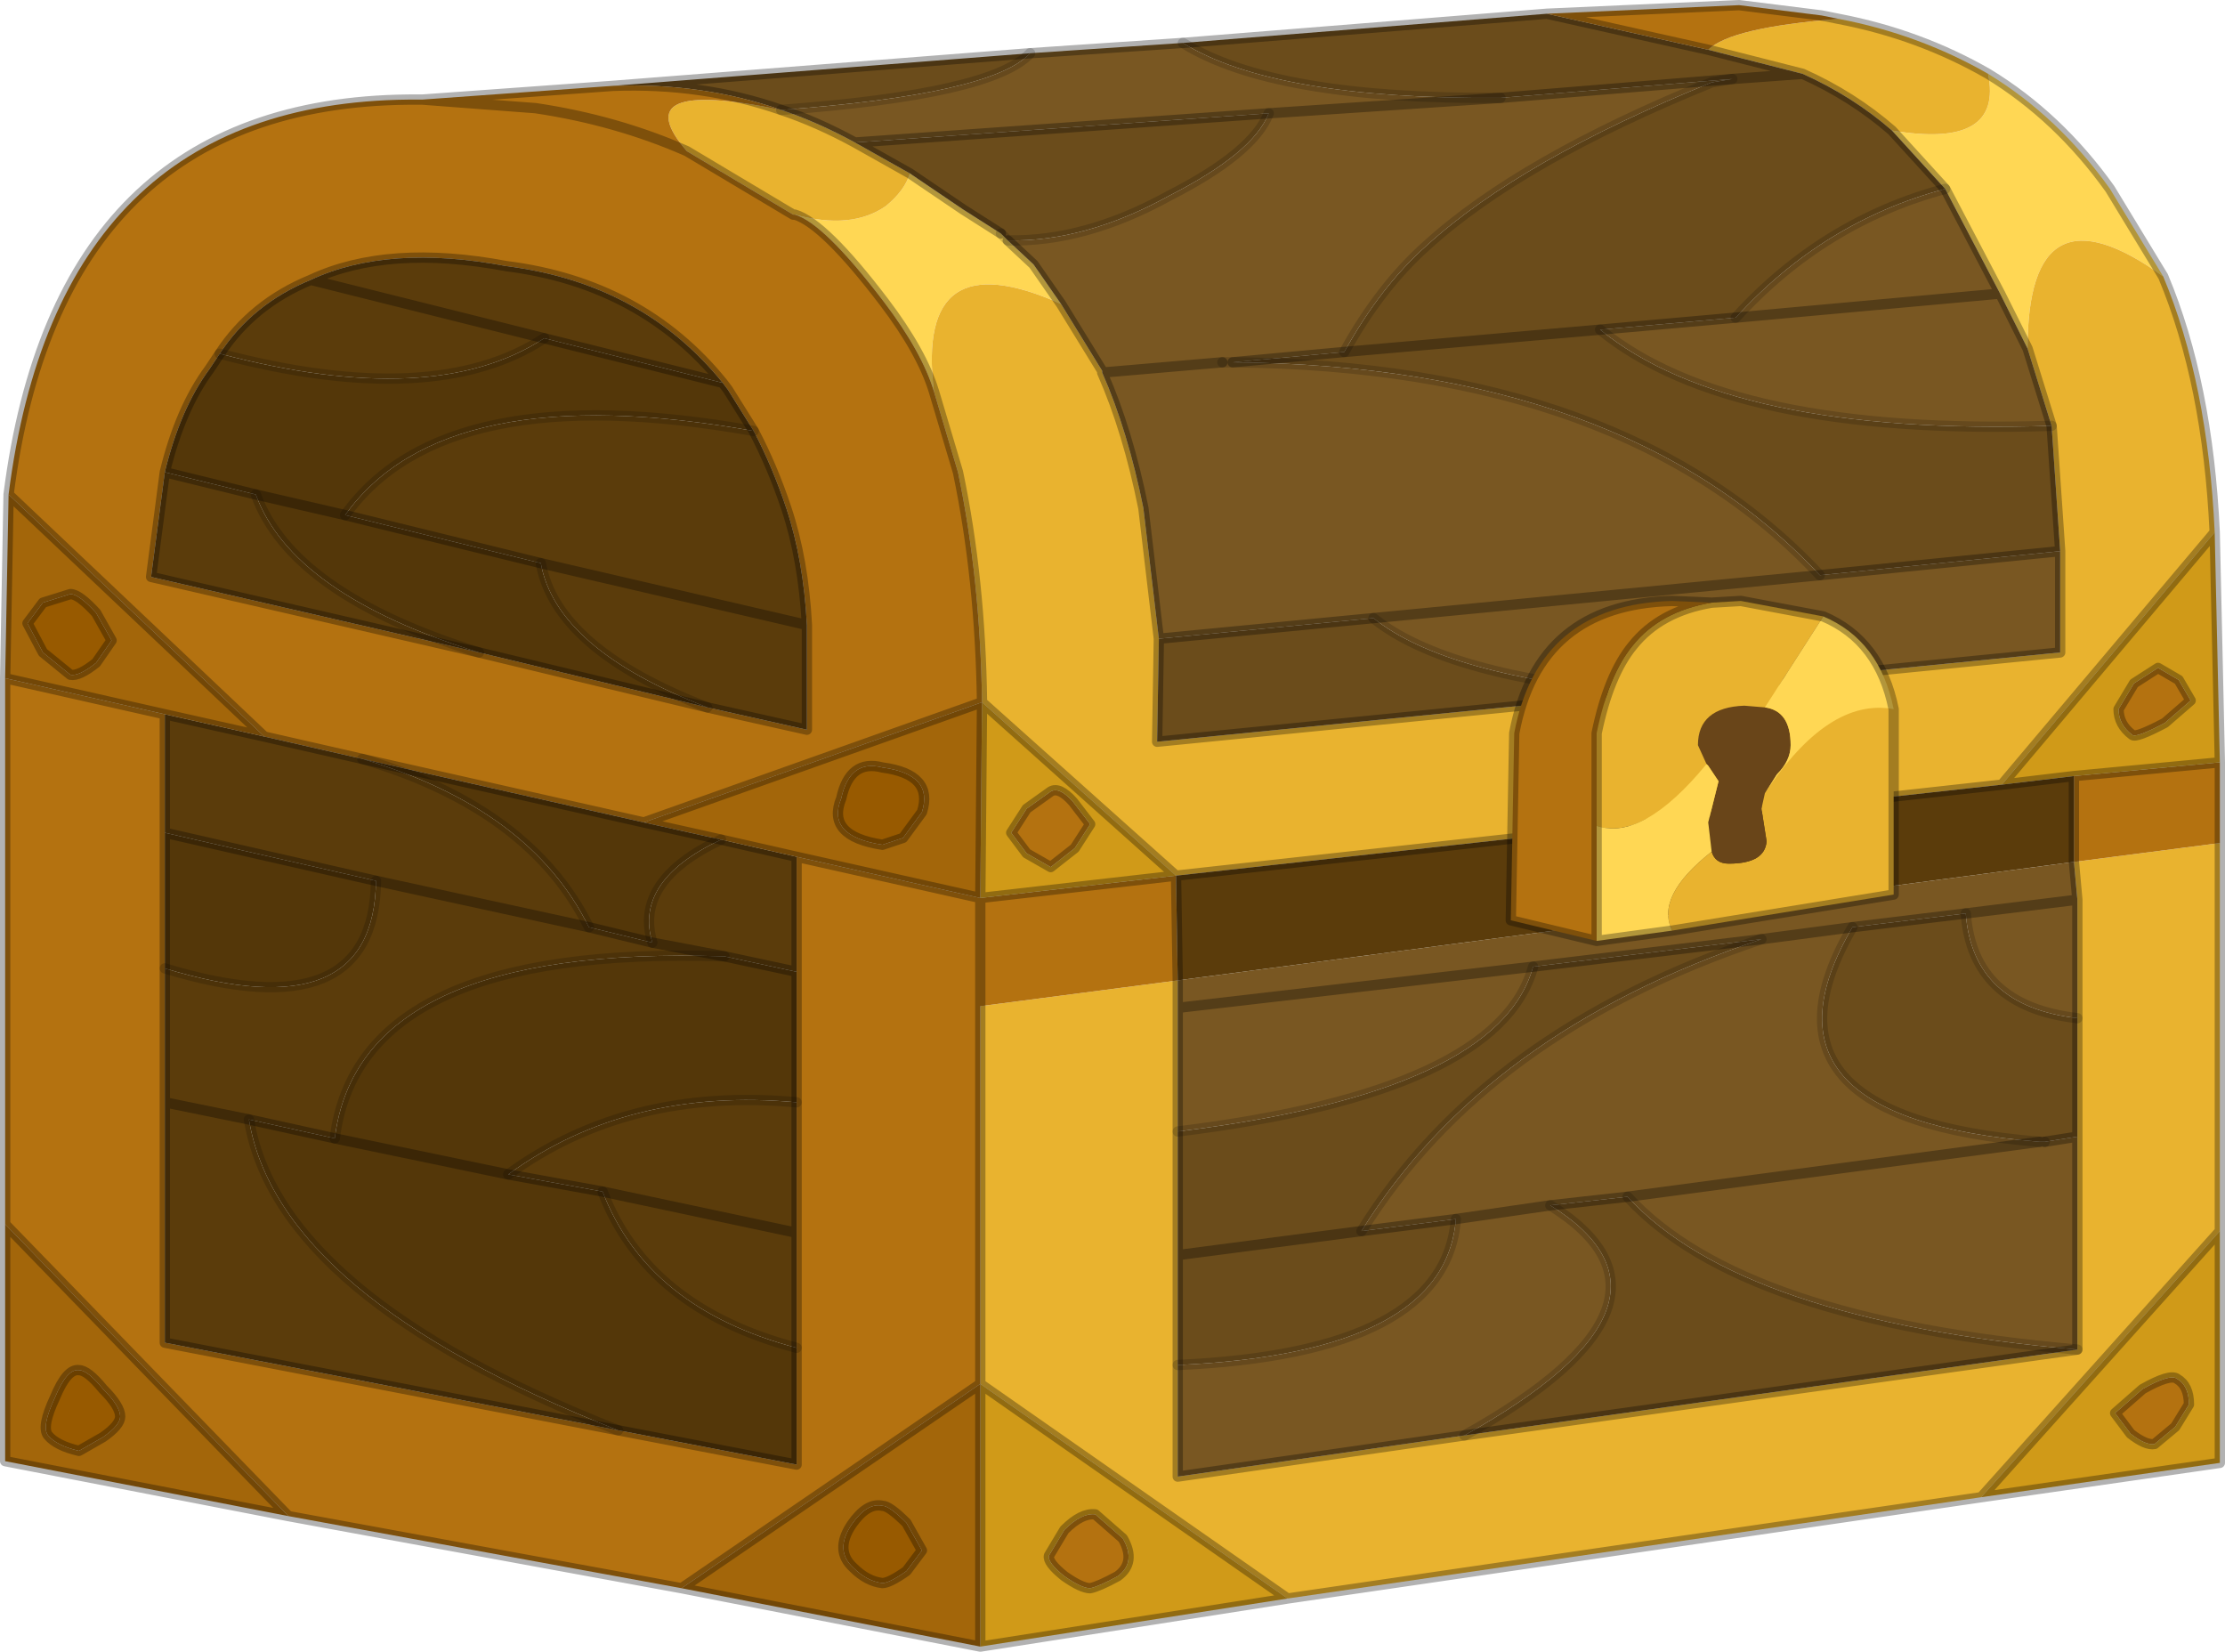 <?xml version="1.0" encoding="UTF-8" standalone="no"?>
<svg xmlns:xlink="http://www.w3.org/1999/xlink" height="48.1px" width="64.8px" xmlns="http://www.w3.org/2000/svg">
  <g transform="matrix(1.0, 0.0, 0.0, 1.0, 28.15, 46.55)">
    <use height="48.1" transform="matrix(1.0, 0.0, 0.0, 1.0, -28.15, -46.55)" width="64.8" xlink:href="#decoration80-shape0"/>
  </g>
  <defs>
    <g id="decoration80-shape0" transform="matrix(1.0, 0.0, 0.0, 1.0, 28.15, 46.55)">
      <path d="M29.75 -44.4 Q31.8 -43.15 33.3 -41.05 L34.85 -38.5 Q30.9 -41.35 30.9 -36.4 L30.1 -38.0 28.5 -41.05 26.95 -42.75 Q30.2 -42.2 29.75 -44.4 M1.2 -39.55 L1.95 -38.85 2.75 -37.7 Q-1.5 -39.6 -0.95 -35.15 -1.3 -36.3 -2.4 -37.75 -4.15 -40.05 -5.0 -40.3 -3.35 -39.85 -2.35 -40.55 -1.8 -41.0 -1.65 -41.5 L-0.1 -40.45 1.0 -39.75 1.2 -39.55" fill="#ffd754" fill-rule="evenodd" stroke="none"/>
      <path d="M34.85 -38.5 Q36.15 -35.4 36.35 -31.05 L30.15 -23.7 6.1 -21.05 0.45 -26.1 Q0.4 -29.7 -0.25 -32.8 L-0.95 -35.15 Q-1.5 -39.6 2.75 -37.7 L3.95 -35.75 3.95 -35.7 Q4.7 -34.0 5.15 -31.75 L5.6 -27.95 5.55 -24.95 19.7 -26.35 31.85 -27.55 31.85 -30.5 31.6 -34.15 30.9 -36.4 Q30.9 -41.35 34.85 -38.5 M36.5 -22.0 L36.5 -10.7 29.55 -2.95 9.35 0.0 0.4 -6.25 0.4 -17.25 6.15 -18.0 6.15 -17.2 6.15 -13.6 6.15 -10.0 6.15 -6.8 6.15 -3.55 14.5 -4.75 32.35 -7.25 32.35 -13.45 32.35 -16.9 32.35 -20.35 32.25 -21.45 36.5 -22.0 M25.4 -46.0 Q27.75 -45.55 29.75 -44.4 30.2 -42.2 26.95 -42.75 25.8 -43.75 24.35 -44.4 L21.6 -45.1 Q22.25 -45.75 25.4 -46.0 M-1.65 -41.5 Q-1.8 -41.0 -2.35 -40.55 -3.35 -39.85 -5.0 -40.3 L-5.05 -40.3 -8.15 -42.15 Q-10.0 -44.3 -5.4 -43.35 -4.35 -43.0 -3.25 -42.4 L-1.65 -41.5" fill="#e9b32f" fill-rule="evenodd" stroke="none"/>
      <path d="M-10.3 -44.05 L1.85 -45.0 Q0.75 -43.8 -5.4 -43.35 -7.7 -44.15 -10.3 -44.05 M6.3 -45.3 L16.9 -46.15 21.6 -45.1 24.35 -44.4 Q25.8 -43.75 26.95 -42.75 L28.5 -41.05 Q24.95 -40.1 22.4 -37.3 L18.45 -36.95 11.0 -36.3 18.45 -36.95 Q22.25 -33.85 31.6 -34.15 L31.85 -30.5 24.85 -29.8 Q19.15 -35.9 7.75 -36.0 L11.0 -36.3 Q12.05 -38.2 13.4 -39.4 16.15 -41.9 21.7 -44.15 L22.3 -44.25 24.35 -44.4 22.3 -44.25 15.55 -43.7 Q8.95 -43.65 6.3 -45.3 M8.8 -43.25 Q8.35 -42.1 5.9 -40.85 3.45 -39.5 1.2 -39.55 L1.0 -39.75 -0.1 -40.45 -1.65 -41.5 -3.25 -42.4 8.8 -43.25 M19.7 -26.35 L5.55 -24.95 5.6 -27.95 11.85 -28.55 Q13.95 -26.85 19.7 -26.35 M16.5 -18.4 L23.15 -19.2 Q15.1 -16.5 11.5 -10.7 L14.25 -11.05 Q13.95 -7.15 6.15 -6.8 L6.15 -10.0 6.15 -13.6 Q15.5 -14.75 16.5 -18.4 M25.8 -19.55 L29.1 -19.95 Q29.3 -17.25 32.35 -16.9 L32.35 -13.45 31.4 -13.3 31.25 -13.3 Q22.55 -14.0 25.8 -19.55 M6.15 -10.0 L11.5 -10.7 6.15 -10.0 M17.0 -11.45 L19.25 -11.7 Q22.55 -8.1 32.35 -7.25 L14.5 -4.75 Q21.5 -8.65 17.0 -11.45" fill="#6b4c1b" fill-rule="evenodd" stroke="none"/>
      <path d="M1.85 -45.0 L6.3 -45.3 Q8.95 -43.65 15.55 -43.7 L22.3 -44.25 21.7 -44.15 Q16.15 -41.9 13.4 -39.4 12.05 -38.2 11.0 -36.3 L7.75 -36.0 7.45 -36.0 7.75 -36.0 Q19.15 -35.9 24.85 -29.8 L31.85 -30.5 31.85 -27.55 19.7 -26.35 Q13.95 -26.85 11.85 -28.55 L5.6 -27.95 5.15 -31.75 Q4.7 -34.0 3.95 -35.7 L3.95 -35.75 2.75 -37.7 1.95 -38.85 1.2 -39.55 Q3.45 -39.5 5.9 -40.85 8.35 -42.1 8.8 -43.25 L15.55 -43.7 8.8 -43.25 -3.25 -42.4 Q-4.35 -43.0 -5.4 -43.35 0.75 -43.8 1.85 -45.0 M28.5 -41.05 L30.1 -38.0 30.9 -36.4 31.6 -34.15 Q22.25 -33.85 18.45 -36.95 L22.4 -37.3 Q24.95 -40.1 28.5 -41.05 M7.45 -36.0 L3.95 -35.7 7.45 -36.0 M22.4 -37.3 L30.1 -38.0 22.4 -37.3 M11.85 -28.55 L24.85 -29.8 11.85 -28.55 M6.15 -17.2 L6.15 -18.0 32.25 -21.45 32.35 -20.35 29.1 -19.95 32.35 -20.35 32.35 -16.9 Q29.3 -17.25 29.1 -19.95 L25.8 -19.55 23.15 -19.2 25.8 -19.55 Q22.55 -14.0 31.25 -13.3 L19.25 -11.7 31.25 -13.3 31.4 -13.3 32.35 -13.45 32.35 -7.25 Q22.55 -8.1 19.25 -11.7 L17.0 -11.45 Q21.5 -8.65 14.5 -4.75 L6.15 -3.55 6.15 -6.8 Q13.95 -7.15 14.25 -11.05 L11.5 -10.7 Q15.1 -16.5 23.15 -19.2 L16.5 -18.4 6.15 -17.2 16.5 -18.4 Q15.5 -14.75 6.15 -13.6 L6.15 -17.2 M17.0 -11.45 L14.25 -11.05 17.0 -11.45" fill="#795722" fill-rule="evenodd" stroke="none"/>
      <path d="M36.5 -24.35 L36.5 -22.0 32.25 -21.45 32.25 -23.95 36.5 -24.35 M-8.3 -0.3 L-19.75 -2.4 -28.0 -10.9 -28.0 -26.8 -23.35 -25.75 -23.35 -22.3 -23.35 -18.35 -23.35 -14.45 -23.35 -7.45 -10.15 -4.9 -4.95 -3.9 -4.95 -7.3 -4.95 -10.65 -4.95 -14.45 -4.95 -18.25 -4.95 -21.6 0.4 -20.4 6.1 -21.05 6.15 -18.0 0.4 -17.25 0.4 -20.4 0.4 -17.25 0.4 -6.25 -8.3 -0.3 M-27.9 -32.15 Q-26.45 -43.55 -16.25 -43.65 L-15.85 -43.65 -10.3 -44.05 Q-7.7 -44.15 -5.4 -43.35 -10.0 -44.3 -8.15 -42.15 L-5.05 -40.3 -5.0 -40.3 Q-4.15 -40.05 -2.4 -37.75 -1.3 -36.3 -0.95 -35.15 L-0.25 -32.8 Q0.4 -29.7 0.45 -26.1 L-9.4 -22.6 -17.6 -24.45 -20.45 -25.1 -27.9 -32.15 M16.9 -46.15 L22.5 -46.4 24.9 -46.1 25.4 -46.0 Q22.25 -45.75 21.6 -45.1 L16.9 -46.15 M33.55 -25.9 L34.0 -26.65 34.7 -27.1 35.3 -26.75 35.65 -26.15 34.9 -25.5 Q34.05 -25.05 33.95 -25.15 33.55 -25.45 33.55 -25.9 M3.15 -21.85 L2.45 -21.3 1.75 -21.7 1.3 -22.3 1.75 -23.0 2.45 -23.5 Q2.7 -23.65 3.1 -23.2 L3.6 -22.55 3.15 -21.85 M2.85 -0.65 Q2.35 -1.05 2.4 -1.25 L2.85 -2.0 Q3.35 -2.5 3.75 -2.45 L4.55 -1.75 Q4.95 -1.05 4.4 -0.65 3.85 -0.35 3.6 -0.3 3.35 -0.3 2.85 -0.65 M35.25 -6.4 Q35.6 -6.2 35.6 -5.65 L35.2 -5.0 34.6 -4.5 Q34.35 -4.45 33.9 -4.8 L33.45 -5.4 34.25 -6.1 Q35.05 -6.55 35.25 -6.4 M-15.85 -43.65 L-12.55 -43.4 Q-10.2 -43.05 -8.15 -42.15 -10.2 -43.05 -12.55 -43.4 L-15.85 -43.65 M-7.1 -35.4 Q-9.45 -38.3 -13.4 -38.8 -16.85 -39.45 -19.1 -38.4 -20.8 -37.7 -21.75 -36.25 L-22.05 -35.8 Q-22.9 -34.65 -23.35 -32.8 L-23.75 -29.75 -14.2 -27.55 -7.55 -25.95 -4.65 -25.3 -4.65 -28.35 Q-4.75 -30.25 -5.25 -31.75 -5.65 -32.95 -6.2 -34.0 L-6.95 -35.2 -7.1 -35.4" fill="#b47210" fill-rule="evenodd" stroke="none"/>
      <path d="M36.35 -31.05 L36.5 -24.35 32.25 -23.95 30.15 -23.7 36.35 -31.05 M36.5 -10.7 L36.5 -3.95 29.55 -2.95 36.5 -10.7 M9.35 0.0 L0.4 1.4 0.4 -6.25 9.35 0.0 M33.55 -25.9 Q33.55 -25.45 33.95 -25.15 34.05 -25.05 34.9 -25.5 L35.65 -26.15 35.3 -26.75 34.7 -27.1 34.0 -26.65 33.55 -25.9 M3.15 -21.85 L3.6 -22.55 3.1 -23.2 Q2.7 -23.65 2.45 -23.5 L1.75 -23.0 1.3 -22.3 1.75 -21.7 2.45 -21.3 3.15 -21.85 M6.1 -21.05 L0.4 -20.4 0.45 -26.1 6.1 -21.05 M2.85 -0.65 Q3.35 -0.3 3.6 -0.3 3.85 -0.35 4.4 -0.65 4.95 -1.05 4.55 -1.75 L3.75 -2.45 Q3.35 -2.5 2.85 -2.0 L2.4 -1.25 Q2.35 -1.05 2.85 -0.65 M35.25 -6.4 Q35.05 -6.55 34.25 -6.1 L33.45 -5.4 33.9 -4.8 Q34.35 -4.45 34.6 -4.5 L35.2 -5.0 35.6 -5.65 Q35.6 -6.2 35.25 -6.4" fill="#d09a18" fill-rule="evenodd" stroke="none"/>
      <path d="M32.25 -21.45 L6.15 -18.0 6.1 -21.05 30.15 -23.7 32.25 -23.95 32.25 -21.45 M-7.15 -22.1 L-4.95 -21.6 -4.95 -18.25 -7.05 -18.7 Q-17.7 -19.05 -18.4 -13.4 L-20.9 -13.95 -23.35 -14.45 -20.9 -13.95 Q-20.05 -8.8 -10.15 -4.9 L-23.35 -7.45 -23.35 -14.45 -23.35 -18.35 Q-17.25 -16.5 -17.2 -20.9 L-23.35 -22.3 -23.35 -25.75 -20.45 -25.1 -17.6 -24.45 Q-12.7 -23.0 -11.0 -19.55 L-17.2 -20.9 -11.0 -19.55 -9.15 -19.1 Q-9.7 -20.9 -7.15 -22.1 M-21.75 -36.25 Q-20.8 -37.7 -19.1 -38.4 -16.85 -39.45 -13.4 -38.8 -9.45 -38.3 -7.1 -35.4 L-12.3 -36.7 Q-15.5 -34.6 -21.75 -36.25 M-6.2 -34.0 Q-5.65 -32.95 -5.25 -31.75 -4.75 -30.25 -4.65 -28.35 L-4.65 -25.3 -7.55 -25.95 Q-11.95 -27.65 -12.4 -30.15 L-18.1 -31.55 Q-15.2 -35.6 -6.2 -34.0 M-14.2 -27.55 L-23.75 -29.75 -23.35 -32.8 -20.7 -32.15 Q-19.65 -29.25 -14.2 -27.55 M-19.1 -38.4 L-12.3 -36.7 -19.1 -38.4 M-4.65 -28.35 L-12.4 -30.15 -4.65 -28.35 M-9.15 -19.1 L-7.05 -18.7 -9.15 -19.1 M-4.95 -14.45 L-4.95 -10.65 -4.95 -7.3 Q-9.3 -8.45 -10.6 -11.85 L-13.35 -12.35 Q-9.85 -14.9 -4.95 -14.45 M-4.95 -10.65 L-10.6 -11.85 -4.95 -10.65" fill="#5b3c0b" fill-rule="evenodd" stroke="none"/>
      <path d="M0.4 1.4 L-8.3 -0.3 0.4 -6.25 0.4 1.4 M-19.75 -2.4 L-28.0 -4.0 -28.0 -10.9 -19.75 -2.4 M-28.0 -26.8 L-27.9 -32.15 -20.45 -25.1 -23.35 -25.75 -28.0 -26.8 M0.45 -26.1 L0.4 -20.4 -4.95 -21.6 -7.15 -22.1 -9.4 -22.6 0.45 -26.1 M-25.35 -28.7 Q-25.85 -29.25 -26.1 -29.25 L-26.9 -29.0 -27.35 -28.4 -26.9 -27.55 -26.1 -26.9 Q-25.85 -26.85 -25.35 -27.25 L-24.9 -27.9 -25.35 -28.7 M-25.15 -4.7 Q-24.65 -5.05 -24.65 -5.3 -24.65 -5.6 -25.15 -6.1 -25.6 -6.65 -25.85 -6.65 -26.2 -6.7 -26.55 -5.85 -26.95 -5.0 -26.75 -4.75 -26.5 -4.45 -25.85 -4.3 L-25.15 -4.7 M-2.45 -21.95 L-1.85 -22.15 -1.3 -22.9 Q-0.95 -24.0 -2.45 -24.2 -3.4 -24.45 -3.65 -23.3 -4.1 -22.2 -2.45 -21.95 M-2.45 -2.7 Q-2.9 -2.8 -3.35 -2.15 -3.85 -1.4 -3.3 -0.9 -2.9 -0.5 -2.45 -0.45 -2.25 -0.45 -1.75 -0.8 L-1.3 -1.4 -1.75 -2.2 Q-2.25 -2.7 -2.45 -2.7" fill="#a3660a" fill-rule="evenodd" stroke="none"/>
      <path d="M-9.4 -22.6 L-7.15 -22.1 Q-9.7 -20.9 -9.15 -19.1 L-11.0 -19.55 Q-12.7 -23.0 -17.6 -24.45 L-9.4 -22.6 M-7.1 -35.4 L-6.95 -35.2 -6.2 -34.0 Q-15.2 -35.6 -18.1 -31.55 L-12.4 -30.15 Q-11.95 -27.65 -7.55 -25.95 L-14.2 -27.55 Q-19.65 -29.25 -20.7 -32.15 L-18.1 -31.55 -20.7 -32.15 -23.35 -32.8 Q-22.9 -34.65 -22.05 -35.8 L-21.75 -36.25 Q-15.5 -34.6 -12.3 -36.7 L-7.1 -35.4 M-23.35 -22.3 L-17.2 -20.9 Q-17.25 -16.5 -23.35 -18.35 L-23.35 -22.3 M-20.9 -13.95 L-18.4 -13.4 Q-17.7 -19.05 -7.05 -18.7 L-4.95 -18.25 -4.95 -14.45 Q-9.85 -14.9 -13.35 -12.35 L-10.6 -11.85 Q-9.3 -8.45 -4.95 -7.3 L-4.95 -3.9 -10.15 -4.9 Q-20.05 -8.8 -20.9 -13.95 M-18.4 -13.4 L-13.35 -12.35 -18.4 -13.4" fill="#543709" fill-rule="evenodd" stroke="none"/>
      <path d="M-25.35 -28.7 L-24.9 -27.9 -25.35 -27.25 Q-25.85 -26.85 -26.1 -26.9 L-26.9 -27.55 -27.35 -28.4 -26.9 -29.0 -26.1 -29.25 Q-25.85 -29.25 -25.35 -28.7 M-25.15 -4.7 L-25.85 -4.3 Q-26.5 -4.45 -26.75 -4.75 -26.95 -5.0 -26.55 -5.85 -26.2 -6.7 -25.85 -6.65 -25.6 -6.65 -25.15 -6.1 -24.65 -5.6 -24.65 -5.3 -24.65 -5.05 -25.15 -4.7 M-2.45 -21.95 Q-4.1 -22.2 -3.65 -23.3 -3.4 -24.45 -2.45 -24.2 -0.95 -24.0 -1.3 -22.9 L-1.85 -22.15 -2.45 -21.95 M-2.45 -2.7 Q-2.25 -2.7 -1.75 -2.2 L-1.3 -1.4 -1.75 -0.8 Q-2.25 -0.45 -2.45 -0.45 -2.9 -0.5 -3.3 -0.9 -3.85 -1.4 -3.35 -2.15 -2.9 -2.8 -2.45 -2.7" fill="#985a00" fill-rule="evenodd" stroke="none"/>
      <path d="M29.75 -44.4 Q31.8 -43.15 33.3 -41.05 L34.85 -38.5 Q36.15 -35.4 36.35 -31.05 L36.5 -24.35 36.5 -22.0 36.5 -10.7 36.5 -3.95 29.55 -2.95 9.35 0.0 0.4 1.4 -8.3 -0.3 -19.75 -2.4 -28.0 -4.0 -28.0 -10.9 -28.0 -26.8 -27.9 -32.15 Q-26.45 -43.55 -16.25 -43.65 L-15.85 -43.65 -10.3 -44.05 1.85 -45.0 6.3 -45.3 16.9 -46.15 22.5 -46.4 24.9 -46.1 25.4 -46.0 Q27.75 -45.55 29.75 -44.4 M26.95 -42.75 L28.5 -41.05 30.1 -38.0 30.9 -36.4 31.6 -34.15 31.85 -30.5 31.85 -27.55 19.7 -26.35 5.55 -24.95 5.6 -27.95 5.15 -31.75 Q4.7 -34.0 3.95 -35.7 L7.45 -36.0 M11.0 -36.3 L18.45 -36.95 22.4 -37.3 M24.35 -44.4 L22.3 -44.25 15.55 -43.7 8.8 -43.25 -3.25 -42.4 -1.65 -41.5 M1.2 -39.55 L1.95 -38.85 2.75 -37.7 3.95 -35.75 3.95 -35.7 M7.75 -36.0 L11.0 -36.3 M24.35 -44.4 L21.6 -45.1 16.9 -46.15 M26.95 -42.75 Q25.8 -43.75 24.35 -44.4 M30.1 -38.0 L22.4 -37.3 M33.55 -25.9 L34.0 -26.65 34.7 -27.1 35.3 -26.75 35.65 -26.15 34.9 -25.5 Q34.05 -25.05 33.95 -25.15 33.55 -25.45 33.55 -25.9 M31.85 -30.5 L24.85 -29.8 11.85 -28.55 M1.0 -39.75 L-0.1 -40.45 -1.65 -41.5 M-5.0 -40.3 Q-4.15 -40.05 -2.4 -37.75 -1.3 -36.3 -0.95 -35.15 L-0.25 -32.8 Q0.4 -29.7 0.45 -26.1 L6.1 -21.05 30.15 -23.7 36.35 -31.05 M5.6 -27.95 L11.85 -28.55 M3.15 -21.85 L2.45 -21.3 1.75 -21.7 1.3 -22.3 1.75 -23.0 2.45 -23.5 Q2.7 -23.65 3.1 -23.2 L3.6 -22.55 3.15 -21.85 M6.15 -18.0 L6.15 -17.2 16.5 -18.4 23.15 -19.2 25.8 -19.55 29.1 -19.95 32.35 -20.35 32.25 -21.45 M6.15 -18.0 L6.1 -21.05 0.4 -20.4 0.4 -17.25 0.4 -6.25 9.35 0.0 M6.15 -13.6 L6.15 -17.2 M6.15 -6.8 L6.15 -10.0 6.15 -13.6 M2.85 -0.65 Q2.35 -1.05 2.4 -1.25 L2.85 -2.0 Q3.35 -2.5 3.75 -2.45 L4.55 -1.75 Q4.95 -1.05 4.4 -0.65 3.85 -0.35 3.6 -0.3 3.35 -0.3 2.85 -0.65 M14.5 -4.75 L6.15 -3.55 6.15 -6.8 M14.25 -11.05 L11.5 -10.7 6.15 -10.0 M14.25 -11.05 L17.0 -11.45 19.25 -11.7 31.25 -13.3 M14.5 -4.75 L32.35 -7.25 M32.25 -23.95 L32.25 -21.45 M32.35 -13.45 L32.35 -16.9 M31.4 -13.3 L32.35 -13.45 32.35 -7.25 M32.35 -20.35 L32.35 -16.9 M32.25 -23.95 L36.5 -24.35 M35.25 -6.4 Q35.05 -6.55 34.25 -6.1 L33.45 -5.4 33.9 -4.8 Q34.35 -4.45 34.6 -4.5 L35.2 -5.0 35.6 -5.65 Q35.6 -6.2 35.25 -6.4 M29.55 -2.95 L36.5 -10.7 M30.15 -23.7 L32.25 -23.95 M0.4 -20.4 L0.45 -26.1 -9.4 -22.6 -7.15 -22.1 -4.95 -21.6 0.4 -20.4 M0.4 -6.25 L0.4 1.4 M-8.15 -42.15 L-5.05 -40.3 -5.0 -40.3 M-8.15 -42.15 Q-10.2 -43.05 -12.55 -43.4 L-15.85 -43.65 M-3.25 -42.4 Q-4.35 -43.0 -5.4 -43.35 -7.7 -44.15 -10.3 -44.05 M-21.75 -36.25 Q-20.8 -37.7 -19.1 -38.4 -16.85 -39.45 -13.4 -38.8 -9.45 -38.3 -7.1 -35.4 L-6.95 -35.2 -6.2 -34.0 Q-5.65 -32.95 -5.25 -31.75 -4.75 -30.25 -4.65 -28.35 L-4.65 -25.3 -7.55 -25.95 -14.2 -27.55 -23.75 -29.75 -23.35 -32.8 Q-22.9 -34.65 -22.05 -35.8 L-21.75 -36.25 M-12.3 -36.7 L-19.1 -38.4 M-12.4 -30.15 L-18.1 -31.55 -20.7 -32.15 M-12.4 -30.15 L-4.65 -28.35 M-12.3 -36.7 L-7.1 -35.4 M-23.35 -32.8 L-20.7 -32.15 M-25.35 -28.7 L-24.9 -27.9 -25.35 -27.25 Q-25.85 -26.85 -26.1 -26.9 L-26.9 -27.55 -27.35 -28.4 -26.9 -29.0 -26.1 -29.25 Q-25.85 -29.25 -25.35 -28.7 M-23.35 -25.75 L-20.45 -25.1 -27.9 -32.15 M-28.0 -26.8 L-23.35 -25.75 -23.35 -22.3 -17.2 -20.9 -11.0 -19.55 M-17.6 -24.45 L-20.45 -25.1 M-23.35 -18.35 L-23.35 -14.45 -20.9 -13.95 -18.4 -13.4 M-7.05 -18.7 L-9.15 -19.1 -11.0 -19.55 M-23.35 -22.3 L-23.35 -18.35 M-25.15 -4.7 L-25.85 -4.3 Q-26.5 -4.45 -26.75 -4.75 -26.95 -5.0 -26.55 -5.85 -26.2 -6.7 -25.85 -6.65 -25.6 -6.65 -25.15 -6.1 -24.65 -5.6 -24.65 -5.3 -24.65 -5.05 -25.15 -4.7 M-10.15 -4.9 L-23.35 -7.45 -23.35 -14.45 M-2.45 -21.95 Q-4.1 -22.2 -3.65 -23.3 -3.4 -24.45 -2.45 -24.2 -0.95 -24.0 -1.3 -22.9 L-1.85 -22.15 -2.45 -21.95 M-4.95 -18.25 L-4.95 -14.45 -4.95 -10.65 -4.95 -7.3 -4.95 -3.9 -10.15 -4.9 M-7.05 -18.7 L-4.95 -18.25 -4.95 -21.6 M-13.35 -12.35 L-10.6 -11.85 -4.95 -10.65 M-2.45 -2.7 Q-2.25 -2.7 -1.75 -2.2 L-1.3 -1.4 -1.75 -0.8 Q-2.25 -0.45 -2.45 -0.45 -2.9 -0.5 -3.3 -0.9 -3.85 -1.4 -3.35 -2.15 -2.9 -2.8 -2.45 -2.7 M-13.35 -12.35 L-18.4 -13.4 M-9.4 -22.6 L-17.6 -24.45 M-28.0 -10.9 L-19.75 -2.4 M0.4 -6.25 L-8.3 -0.3" fill="none" stroke="#000000" stroke-linecap="round" stroke-linejoin="round" stroke-opacity="0.302" stroke-width="0.3"/>
      <path d="M22.3 -44.25 L21.7 -44.15 Q16.15 -41.9 13.4 -39.4 12.05 -38.2 11.0 -36.3 M22.4 -37.3 Q24.95 -40.1 28.5 -41.05 M8.8 -43.25 Q8.35 -42.1 5.9 -40.85 3.45 -39.5 1.2 -39.55 L1.0 -39.75 M7.45 -36.0 L7.75 -36.0 M11.85 -28.55 Q13.95 -26.85 19.7 -26.35 M15.55 -43.7 Q8.95 -43.65 6.3 -45.3 M6.15 -13.6 Q15.5 -14.75 16.5 -18.4 M6.15 -6.8 Q13.95 -7.15 14.25 -11.05 M31.25 -13.3 Q22.55 -14.0 25.8 -19.55 M17.0 -11.45 Q21.5 -8.65 14.5 -4.75 M32.35 -7.25 Q22.55 -8.1 19.25 -11.7 M32.35 -16.9 Q29.3 -17.25 29.1 -19.95 M31.25 -13.3 L31.4 -13.3 M11.5 -10.7 Q15.1 -16.5 23.15 -19.2 M24.85 -29.8 Q19.15 -35.9 7.75 -36.0 M18.45 -36.95 Q22.25 -33.85 31.6 -34.15 M-21.75 -36.25 Q-15.5 -34.6 -12.3 -36.7 M-20.7 -32.15 Q-19.65 -29.25 -14.2 -27.55 M-7.55 -25.95 Q-11.95 -27.65 -12.4 -30.15 M-18.1 -31.55 Q-15.2 -35.6 -6.2 -34.0 M-11.0 -19.55 Q-12.7 -23.0 -17.6 -24.45 M-18.4 -13.4 Q-17.7 -19.05 -7.05 -18.7 M-23.35 -18.35 Q-17.25 -16.5 -17.2 -20.9 M-9.15 -19.1 Q-9.7 -20.9 -7.15 -22.1 M-10.15 -4.9 Q-20.05 -8.8 -20.9 -13.95 M-4.95 -14.45 Q-9.85 -14.9 -13.35 -12.35 M-10.6 -11.85 Q-9.3 -8.45 -4.95 -7.3 M1.85 -45.0 Q0.75 -43.8 -5.4 -43.35" fill="none" stroke="#000000" stroke-linecap="round" stroke-linejoin="round" stroke-opacity="0.161" stroke-width="0.3"/>
      <path d="M23.25 -25.95 L22.65 -26.0 Q21.3 -25.95 21.3 -24.85 L21.55 -24.3 Q19.7 -22.05 18.35 -22.5 L18.35 -25.2 Q18.7 -26.9 19.4 -27.75 20.2 -28.75 21.7 -29.0 L22.55 -29.05 24.95 -28.6 23.25 -25.95 M21.7 -21.75 Q21.8 -21.4 22.2 -21.4 23.25 -21.4 23.3 -22.05 L23.15 -23.0 23.25 -23.45 Q25.1 -26.25 27.0 -25.9 L27.0 -20.5 20.55 -19.45 Q20.05 -20.45 21.7 -21.75" fill="#e9b32f" fill-rule="evenodd" stroke="none"/>
      <path d="M21.55 -24.3 L21.3 -24.85 Q21.3 -25.95 22.65 -26.0 L23.25 -25.95 Q24.0 -25.85 24.0 -24.85 24.0 -24.4 23.6 -24.0 L23.25 -23.45 23.15 -23.0 23.3 -22.05 Q23.25 -21.4 22.2 -21.4 21.8 -21.4 21.7 -21.75 L21.6 -22.6 21.9 -23.8 21.6 -24.25 21.55 -24.3" fill="#694519" fill-rule="evenodd" stroke="none"/>
      <path d="M21.7 -29.0 Q20.2 -28.75 19.4 -27.75 18.7 -26.9 18.35 -25.2 L18.35 -22.5 18.35 -19.75 18.35 -19.15 15.85 -19.75 15.95 -25.2 Q16.65 -28.95 20.55 -29.05 L21.7 -29.0" fill="#b47210" fill-rule="evenodd" stroke="none"/>
      <path d="M23.25 -25.95 L24.95 -28.6 Q26.6 -27.9 27.0 -25.9 25.1 -26.25 23.25 -23.45 L23.6 -24.0 Q24.0 -24.4 24.0 -24.85 24.0 -25.85 23.25 -25.95 M18.35 -22.5 Q19.7 -22.05 21.55 -24.3 L21.6 -24.25 21.9 -23.8 21.6 -22.6 21.7 -21.75 Q20.05 -20.45 20.55 -19.45 L18.35 -19.15 18.35 -19.75 18.35 -22.5" fill="#ffd754" fill-rule="evenodd" stroke="none"/>
      <path d="M24.95 -28.6 L22.55 -29.05 21.7 -29.0 Q20.2 -28.75 19.4 -27.75 18.7 -26.9 18.35 -25.2 L18.35 -22.5 18.35 -19.75 18.35 -19.15 20.55 -19.45 M18.35 -19.15 L15.85 -19.75 15.95 -25.2 Q16.65 -28.95 20.55 -29.05 L21.7 -29.0 M27.0 -25.9 Q26.6 -27.9 24.95 -28.6 M27.0 -25.9 L27.0 -20.5 20.55 -19.45" fill="none" stroke="#000000" stroke-linecap="round" stroke-linejoin="round" stroke-opacity="0.302" stroke-width="0.3"/>
    </g>
  </defs>
</svg>
